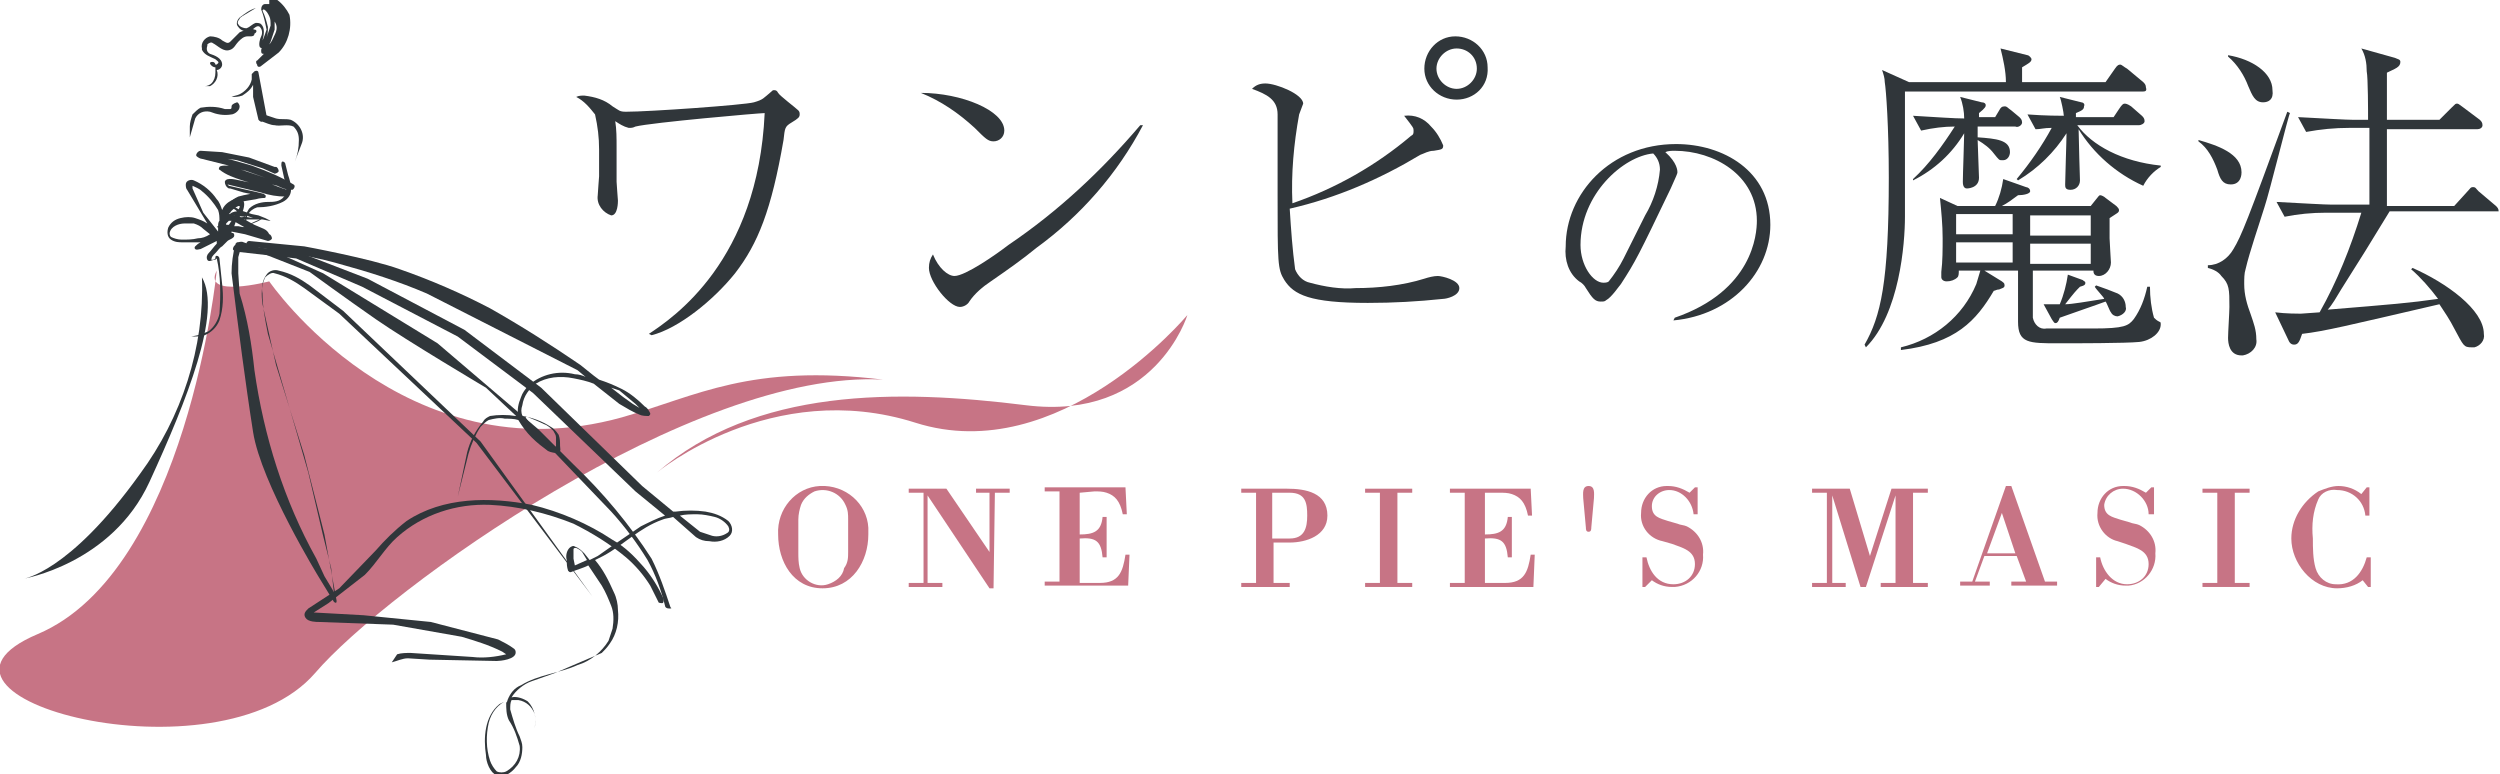 <svg enable-background="new 0 0 185.7 57.5" viewBox="0 0 185.7 57.5" xmlns="http://www.w3.org/2000/svg"><path d="m48.2 24.8c1.8-1.2 8.1-5.4 8.6-16.4-.4 0-8.4.7-9.6 1-.2.1-.3.1-.5.1-.4-.1-.7-.3-1-.5.1.6.1 1.3.1 1.9v2.6c0 .2.1 1.3.1 1.4s0 1.1-.5 1.1c-.6-.2-1.1-.8-1-1.5 0-.2.1-1.3.1-1.4s0-1.9 0-2c0-.9-.1-1.7-.3-2.6-.4-.5-.8-1-1.4-1.3.2-.1.4-.1.6-.1.8.1 1.5.3 2.1.8.5.3.5.4 1 .4 1.7 0 8.8-.5 9.5-.7s.7-.3 1.3-.8c.1-.1.1-.1.2-.1s.2 0 .3.2 1.3 1.1 1.5 1.3c.1.1.1.2.1.3 0 .2-.1.3-.6.6s-.5.4-.6 1.3c-.9 5.2-1.9 7.7-3.6 9.9-1.6 2-4.2 4.1-6.2 4.6z" fill="#30363a"/><path d="m74.6 9.7c0 .5-.4.8-.8.8s-.6-.2-1.4-1c-1.2-1.1-2.5-2-4-2.6 3 0 6.2 1.3 6.2 2.8zm10.3-.4c-1.9 3.6-4.6 6.7-7.9 9.1-1.1.9-2.1 1.6-3.4 2.5-.6.4-1.2.9-1.6 1.5-.1.2-.4.4-.7.4-.8 0-2.3-1.9-2.3-2.9 0-.4.1-.7.3-1 .4 1 1.1 1.6 1.6 1.6.8 0 3.1-1.6 4-2.3 3.7-2.5 6.9-5.5 9.8-8.9z" fill="#30363a"/><path d="m96.2 20c.2.5.6.9 1.1 1 1.1.3 2.3.5 3.4.4 1.7 0 3.5-.2 5.1-.7.3-.1.7-.2 1-.2s1.6.3 1.6.9-1 .8-1.2.8c-1.9.2-3.7.3-5.6.3-4.3 0-5.5-.6-6.2-1.7-.5-.8-.5-1.3-.5-6.3 0-1 0-5.1 0-6 0-1.1-.8-1.5-1.9-1.9.3-.3.6-.4 1-.4.8 0 2.8.8 2.8 1.5-.1.3-.2.5-.3.8-.4 2.2-.6 4.4-.5 6.6 3.2-1.1 6.2-2.8 8.8-5 .2-.1.2-.2.2-.4s0-.2-.7-1.1c.8-.1 1.5.2 2 .8.4.4.7.9.9 1.4 0 .3-.1.3-.7.4-.4 0-.7.2-1 .3-3 1.8-6.2 3.2-9.7 4 .1 1.6.2 3 .4 4.5zm12-12.6c-1.3 0-2.4-1-2.4-2.3s1-2.4 2.3-2.4 2.4 1 2.4 2.3c.1 1.4-1 2.4-2.3 2.4 0 .1 0 .1 0 0zm0-3.8c-.8 0-1.5.7-1.5 1.5s.7 1.5 1.5 1.5 1.5-.7 1.5-1.5c0-.9-.7-1.5-1.5-1.5z" fill="#30363a"/><path d="m124.4 23.6c5.8-2 6.1-6.2 6.1-7.2 0-3.4-3.2-5.2-6.1-5.2-.2 0-.5 0-.7.1.9.8.9 1.4.9 1.5s-.1.3-.5 1.2c-2.4 5-2.6 5.4-3.7 7.1-.1.1-.7 1-1.1 1.2-.1.1-.2.1-.4.1-.4 0-.6-.2-1.1-1-.1-.2-.3-.4-.5-.5-.8-.6-1.1-1.6-1-2.6 0-3.9 3.3-7.6 8.2-7.6 3.5 0 7 2 7 6 0 3.5-2.9 6.7-7.2 7.1zm-2.2-7.6c.6-1 1-2.2 1.1-3.4 0-.5-.2-.9-.5-1.2-2.2.2-5.4 3-5.4 6.8 0 1.5.9 2.8 1.7 2.8.1 0 .3 0 .4-.1.4-.5.8-1.1 1.1-1.7z" fill="#30363a"/><path d="m159.1 6.8h-17.6v.5 8.8c0 2-.4 7.2-2.9 9.7l-.1-.2c1.2-2.1 1.8-4.6 1.8-12.4 0-3.8-.2-6.5-.3-7.1 0-.3-.1-.6-.2-.9l2 .9h7.2c0-.8-.2-1.7-.4-2.5l2 .5c.1 0 .3.2.3.3 0 .2-.2.3-.7.6v1.1h6.2l.7-1c.2-.3.3-.3.4-.3s.3.2.5.3l1.2 1c.1.1.2.2.2.4.1.3-.1.3-.3.3zm-.2 18.6c-1 .1-4.8.1-6 .1-2.2 0-3 0-3-1.6v-3.8h-2.5l1.3.8c.1.1.2.1.2.3s-.2.2-.4.3c-.2 0-.3.1-.4.1-1.3 2.2-2.8 3.9-6.9 4.4v-.2c2.5-.6 4.6-2.3 5.6-4.7.1-.3.2-.7.3-1h-1.6c0 .2 0 .4-.1.5-.2.2-.5.3-.8.3s-.4-.2-.4-.3 0-.3 0-.4c.1-.8.1-1.7.1-2.5 0-1-.1-2-.2-3l1.3.6h2.8c.3-.6.5-1.3.6-2l1.7.6c.1 0 .3.1.3.3s-.5.3-.9.3c-.4.3-.8.6-1.2.8h6.6l.4-.5c.1-.1.2-.3.3-.3s.3.1.4.2l.8.6c.1.1.2.2.2.3 0 .2-.1.2-.7.6v1.5c0 .2.1 1.7.1 1.8 0 .5-.4 1-.9 1-.4 0-.4-.3-.4-.4h-4.5v3.5c.1.5.5.9 1 .8h3.5c2.3 0 2.6-.2 3-.7.5-.7.8-1.5 1-2.4h.2c0 .8.1 1.6.3 2.3.1.1.2.2.4.3.1 0 .1.1.1.2 0 .6-.7 1.2-1.6 1.3zm-9.2-16h-2.8v.8c1.4.1 2.4.2 2.4 1.1 0 .3-.2.6-.5.6 0 0 0 0-.1 0-.2 0-.2 0-.6-.5-.3-.4-.7-.7-1.2-1 0 .4.1 2.4.1 2.8 0 .8-.9.8-.9.8-.3 0-.3-.4-.3-.5 0-.6.1-3.1.1-3.6-.9 1.5-2.2 2.7-3.8 3.5v-.1c1.2-1.1 2.2-2.5 3.1-3.9-.8 0-1.6.1-2.5.3l-.6-1.1c1.7.1 3.1.2 3.8.2 0-.5-.1-1.1-.3-1.6l1.6.4c.2 0 .3.1.3.2s0 .2-.5.6v.3h1.2l.3-.5c.1-.2.2-.3.4-.3s.2.1.5.3l.6.5c.1.1.2.2.2.4s-.3.4-.5.3zm-.2 6.5h-4.2v1.5h4.2zm0 2.1h-4.2v1.5h4.2zm9.7-4.2c-2-.9-3.7-2.4-4.8-4.2 0 .6.1 3.8.1 3.8 0 .4-.3.7-.7.7s-.4-.2-.4-.4c0-.5.1-3.2.1-3.8-.9 1.4-2.1 2.6-3.6 3.5l-.1-.1c1-1.2 1.9-2.5 2.6-3.8-.6 0-.8.1-1.2.1l-.6-1.1c1.3.1 2.5.1 2.7.1 0-.2-.2-1.2-.3-1.4l1.6.4c.1 0 .3.1.2.3 0 .2-.1.3-.6.5v.3h.4 2.4l.4-.6c.2-.3.3-.4.4-.4s.2 0 .5.2l.8.7c.1.1.2.2.2.4s-.3.3-.4.3h-4.6c1.1 1.5 3.3 2.7 6.2 3v.1c-.5.3-1 .8-1.3 1.4zm-3.9 2.2h-4.5v1.5h4.5zm0 2.1h-4.5v1.5h4.5zm2 5.4c-.2 0-.4-.1-.5-.3-.1-.1-.3-.7-.4-.8-.8.3-2.3.8-3.4 1.2-.1.3-.2.4-.3.4s-.1 0-.3-.3l-.6-1.1h1.2c.3-.7.5-1.5.6-2.2l1.1.4c.1.1.2.1.2.2s0 .2-.4.3c-.3.3-.4.4-1.1 1.3.5 0 1.6-.2 2.9-.4 0-.1-.6-.7-.7-.9l.1-.1c.6.2 1.1.4 1.6.6.4.2.6.6.6 1 .1.3-.2.6-.6.7z" fill="#30363a"/><path d="m165.7 13.7c-.6 0-.8-.4-1-1.1-.3-.8-.7-1.6-1.4-2.1v-.1c1.4.4 3.2 1 3.2 2.4 0 .1 0 .9-.8.9zm2.5 1.7c-.4 1.3-1.1 3.3-1.4 4.6-.1.3-.1.7-.1 1.1 0 .8.2 1.5.5 2.3.2.6.4 1.1.4 1.8.1.6-.4 1.1-1 1.2h-.1c-.9 0-1-.9-1-1.3s.1-1.9.1-2.3c0-1.3 0-1.7-.6-2.3-.2-.3-.6-.5-1-.6v-.2c.8 0 1.5-.5 1.9-1.2.6-1 1-2 4-10.2l.2.1c-.1.1-1.5 5.8-1.9 7zm-.1-7.8c-.6 0-.8-.5-1.1-1.2-.3-.8-.8-1.6-1.5-2.2v-.1c1.8.3 3.3 1.3 3.3 2.6.1.7-.3.9-.7.9zm17.2 8.1h-7.8c-1.7 2.8-1.9 3.1-3.6 5.8-.3.5-.7 1.2-1 1.5 4.9-.4 6.1-.5 8.2-.8-.6-.8-1.3-1.6-2-2.2l.1-.1c2.5 1.1 5.3 3.1 5.3 4.9.1.5-.3.9-.7 1-.1 0-.1 0-.2 0-.6 0-.6-.1-1.3-1.4-.3-.6-.7-1.2-1.1-1.8-6.9 1.6-8.5 2-10.2 2.2-.2.6-.3.8-.6.8s-.4-.3-.4-.3l-1-2.1c.8.1 1.7.1 1.9.1s1.2-.1 1.4-.1c1.3-2.3 2.3-4.8 3.1-7.4h-2.6c-1.1 0-2.1.1-3.1.3l-.6-1.1c1.9.1 3.6.2 4.1.2h2.8c0-.9 0-4.9 0-5.7h-1.5c-1.1 0-2.1.1-3.2.3l-.6-1.1c1.9.1 3.6.2 4.1.2h1.1c0-.6 0-3.1-.1-3.6 0-.6-.1-1.2-.4-1.7l2.5.7c.2.1.4.1.4.3 0 .4-.4.5-1 .8v1.1 2.4h3.9l.9-.9c.3-.3.3-.3.4-.3s.1 0 .5.3l1.2.9c.1.1.2.2.2.4s-.2.3-.4.3h-6.7v.4 5.3h5l1-1.1c.2-.2.2-.3.4-.3s.2.1.4.3l1.3 1.1c.1.1.2.2.2.4.1 0-.1 0-.3 0z" fill="#30363a"/><g fill="#c77485"><path d="m57.8 39.7c-.1-1.9 1.3-3.5 3.1-3.6 1.9-.1 3.5 1.3 3.6 3.1v.5c0 2-1.2 4-3.4 4s-3.3-2-3.3-4zm5.2-1.1c0-.4 0-.7-.2-1.1-.4-.9-1.4-1.3-2.3-1-.4.2-.8.5-1 1-.1.3-.2.7-.2 1.1v2.4c0 .4 0 .8.1 1.2.2.9 1.2 1.5 2.1 1.2.6-.2 1.1-.6 1.2-1.2.3-.4.3-.8.3-1.2z"/><path d="m73.8 43.7h-.3l-4.6-6.9v6.5h1.1v.3h-2.5v-.3h1.1v-6.7h-1.1v-.3h2.8l3.2 4.7v-4.4h-1v-.3h2.5v.3h-1.1z"/><path d="m80.2 36.6v3.1c1 0 1.6-.2 1.7-1.3h.3v3h-.3c-.1-1.2-.5-1.5-1.7-1.4v3.3h1.5c1.4 0 1.7-.8 1.9-2.1h.3l-.1 2.3h-6.2v-.3h1.1v-6.7h-1.1v-.3h6l.1 2h-.3c-.2-1-.6-1.4-1.2-1.6-.3-.1-.6-.1-.9-.1z"/><path d="m92.1 36.3h3.5c1.4 0 3 .3 3 2 0 1.5-1.6 2-2.8 2h-1.2v3h1.2v.3h-3.6v-.3h1.1v-6.7h-1.1v-.3zm3.7 3.7c1.1 0 1.3-.8 1.3-1.7s-.1-1.7-1.3-1.7h-1.3v3.4z"/><path d="m103.8 43.3h1.1v.3h-3.5v-.3h1.1v-6.7h-1.1v-.3h3.5v.3h-1.1z"/><path d="m110.3 36.6v3.1c1 0 1.6-.2 1.7-1.3h.3v3h-.3c-.1-1.2-.5-1.5-1.7-1.4v3.3h1.5c1.4 0 1.7-.8 1.9-2.1h.3l-.1 2.4h-6.2v-.3h1.1v-6.7h-1.1v-.3h6l.1 2h-.3c-.2-1-.6-1.4-1.2-1.6-.3-.1-.6-.1-.9-.1z"/><path d="m117.6 37c0-.3-.1-.9.4-.9s.4.6.4.9l-.2 2.2c0 .1 0 .3-.2.3s-.2-.2-.2-.3z"/><path d="m122.2 43.6h-.2v-2.2h.3c.2 1 .8 2 2 2 .9 0 1.6-.6 1.6-1.5 0-1-.9-1.2-1.7-1.5l-.7-.2c-1-.2-1.7-1.1-1.6-2.1 0-1.1.8-2 1.9-2h.1c.6 0 1.1.2 1.6.5l.4-.4h.2v2h-.3c-.1-1-.9-1.8-1.8-1.8-.7 0-1.3.5-1.3 1.2 0 .8.6.9 1.2 1.1l.7.2c.2.1.5.1.7.2.8.4 1.3 1.2 1.2 2.1.1 1.2-.8 2.3-2.1 2.4-.1 0-.2 0-.2 0-.6 0-1.1-.2-1.5-.5z"/><path d="m142.1 43.3h1.1v.3h-3.5v-.3h1.1v-6.5l-2.2 6.8h-.4l-2.1-6.8v6.5h1v.3h-2.5v-.3h1.1v-6.7h-1.1v-.3h2.8l1.5 5 1.6-5h2.7v.3h-1.1z"/><path d="m145.6 43.5v-.3h.9l2.5-7.1h.4l2.5 7.1h.9v.3h-3.4v-.3h1.1l-.7-1.9h-2.4l-.7 1.9h1.1v.3zm2-2.4h2.1l-1-3z"/><path d="m155.9 43.6h-.2v-2.2h.3c.2 1 .9 2 2 2 .9 0 1.6-.6 1.6-1.5 0-1-.9-1.2-1.7-1.5l-.6-.2c-.9-.2-1.6-1.1-1.5-2.1 0-1.1.8-2 1.9-2h.1c.6 0 1.1.2 1.6.5l.4-.4h.2v2h-.4c0-1-.9-1.9-1.9-1.9-.7 0-1.3.5-1.4 1.2 0 .8.6.9 1.2 1.1l.7.2c.2.1.5.1.7.2.8.4 1.3 1.2 1.2 2.1.1 1.2-.8 2.3-2 2.4-.1 0-.2 0-.2 0-.6 0-1.1-.2-1.5-.5z"/><path d="m166 43.3h1.1v.3h-3.5v-.3h1.1v-6.7h-1.1v-.3h3.5v.3h-1.1z"/><path d="m176.1 41.4v2.2h-.2l-.4-.5c-.5.4-1.2.6-1.9.6-1.9 0-3.4-1.9-3.4-3.7 0-1.4.8-2.7 2-3.5.5-.2 1-.4 1.5-.4.6 0 1.2.2 1.7.6l.4-.5h.2v2.1h-.3c-.1-1.1-1-1.9-2.1-1.9-.6-.1-1.2.2-1.4.7-.4.9-.5 1.9-.4 2.9 0 .7 0 1.5.2 2.2s.8 1.2 1.5 1.2c1.3.1 2-.9 2.3-2z"/><path d="m16.1 20.1s-2.2 22.3-13.3 27 13.4 11.2 20.6 2.9c5.3-6.2 28.1-22.6 42.2-21.8-9.9-1.2-13.8 1.2-19.4 2.8-16.2 4.5-26.2-10.1-26.2-10.1s-5 1.3-3.9-.8z"/></g><g fill="#30363a"><path d="m20.5 12.4c.1 0 .2.2.2.3s-.2.2-.3.2l-.9-.4-1.9-.6-.7-.1.4.1 1.4.4c1.1.4 2.1.8 3.1 1.4.2.1 0 .4-.1.4-.4 0-.7-.1-1.1-.3l-.4-.1.8.3s.5.1.5.3-.1.3-.3.3c-.6 0-1.2-.1-1.8-.3l-2.5-.6.1.1 1.3.3c.5.1.9.2 1.3.3l.1.1c.1 0 0 .2 0 .2s-.4 0-.7.1l-1.2.2c-.1 0-.3.1-.4.2v.1c0 .1.3.2.4.3l.9.3.5.1.5.2.4.2h-.1l-.5-.1h-.1c-.3.2-.7.3-1.1.5l-.2.2-.3.1c.5-.1 1-.1 1.5 0 .3.1.3.3.4.6 0-.1-.1-.3-.2-.4-.2-.2-.6-.2-.9-.2-.3.1-.6.1-.9.1 0 0-.1-.1 0-.1.5-.3 1.1-.6 1.6-.8h-.3-.7-.7c-.2 0-.4-.1-.6-.1-.1-.1-.1-.2 0-.2.1-.2.4-.3.6-.3l-.1-.1c-.2-.1-.4-.3-.4-.5s.4-.4.6-.5l.4-.1.5-.1-.5-.1-1-.3h-.1c-.2-.1-.3-.3-.3-.5.1-.4 1-.1 1.1-.1l1.9.4.6.1h-.6l-1.7-.5c-.6-.2-1.2-.4-1.7-.8-.1 0 0-.2 0-.2.1-.1.3-.1.5-.1h.4-.2l-2-.5c-.1 0-.3-.1-.4-.2s.1-.4.3-.4l1.6.1 2 .4 1.9.7zm-2.6.2.9.3.9.3-1.4-.5zm.3 3.5-1-.1-.1.1.4.1.7-.1.6.1-.5-.2z"/><path d="m20 17.4c.1 0 .2.2.2.3s-.2.2-.3.2l-1.7-.5-.5-.1-.5-.1v.1c.1 0 .2 0 .2.2s-.4.3-.5.4l-.1.1c-.1.1-.2.2-.3.3-.2.1-.3.3-.5.5s-.3.3-.3.5c.1 0 .2 0 .3-.1v-.1c0-.1.1-.1.1-.1.1 0 .2.1.2.2l.2 1.9c.1.9.1 1.8-.2 2.7-.2.5-.6.9-1.1 1.1-.3.1-.7.1-1 .1l.5-.1c.3-.1.6-.2.8-.3.4-.3.7-.8.8-1.3.1-1.4.1-2.8-.2-4.1-.1.1-.1.1-.2.1s-.4.2-.5 0 0-.4.1-.5c.2-.2.4-.5.6-.7 0-.1 0-.1 0-.2l-1.2.6c-.1 0-.3.1-.4 0s0-.2 0-.2c.1-.1.2-.2.4-.3-.4 0-.9 0-1.3 0-.3 0-.6 0-.9-.2s-.3-.6-.2-.9c.2-.4.5-.6.9-.7s.8-.1 1.1 0 .6.2.9.4l-1.5-2.5c-.1-.1-.1-.3-.1-.4 0-.3.4-.4.6-.3.7.3 1.3.8 1.7 1.4.2.2.3.5.4.8l.1-.2c.2-.3.5-.5.8-.6.1-.1.3-.1.5 0 .4.1.2.7.1 1l-.2.3c.4.2.7.4 1.1.6l.7.3c.2.1.3.2.4.4zm-3-.7.2-.3h-.1-.1l-.2.2v.1zm-.8.1c0-.1 0-.3.1-.4 0-.3 0-.5-.1-.8-.3-.5-.7-1-1.2-1.4-.2-.2-.5-.3-.7-.4v.2l.8 1.8 1.1 1.4v-.3c-.1 0-.1-.1 0-.1zm1.2-.8.3-.4.1-.2v-.1h-.1c-.2.1-.5.3-.6.5l-.1.1c.1 0 .3 0 .4.1zm-1.8 1.4-.5-.4c-.2-.2-.4-.3-.7-.4-.2 0-.4 0-.7 0-.4 0-1 .2-1.1.7 0 .1 0 .2.1.3.2.1.5.2.8.2.4 0 .8 0 1.2-.1.3 0 .6-.1.9-.3zm1.8-.6h.3l.5.1-.7-.4z"/><path d="m20.9 12.3.2.9c.1.4.3 1 0 1.4s-.8.4-1.2.4-1 .1-1.4.5c-.2.3-.3.6-.3.9 0 .2.1.4.1.6l.2.3c-.1-.2-.1-.4-.2-.6-.1-.6.2-1.1.8-1.3.6 0 1.3-.1 1.9-.4.4-.2.7-.6.6-1.1 0-.3-.1-.6-.2-.9l-.2-.8c0-.1-.1-.2-.2-.2s-.1.1-.1.3z"/><path d="m19.4 9c.3.1.7.3 1 .3.4.1 1-.1 1.4.1.3.3.4.6.4 1 0 .6-.1 1.1-.3 1.6l.5-1.3c.3-.7-.1-1.5-.8-1.8-.4-.1-.7 0-1.1-.1-.3-.1-.6-.2-.9-.3-.1-.1-.3 0-.3.1-.1.2 0 .4.1.4z"/><path d="m19.8 8.6-.6-3.2c0-.1-.1-.2-.3-.1l-.1.1s0 0-.1.1v.4c-.1.5-.5.9-.9 1.1-.2.1-.4.1-.6.2.3 0 .5 0 .8-.1.3-.2.6-.4.8-.8v.9l.4 1.7c.1.1.2.2.3.1s.2-.2.1-.3z"/><path d="m17.2 7.9c0 .1 0 .2-.1.2s-.3 0-.4 0c-.6-.2-1.2-.2-1.8-.1-.2.1-.4.3-.6.5-.1.3-.2.6-.2.9v.8l.4-1.4c.2-.4.6-.6 1.1-.5.5.2 1 .3 1.6.2.1 0 .3-.1.4-.2s.2-.2.2-.4c0-.1-.1-.3-.2-.3-.3.1-.4.2-.4.3z"/><path d="m19.4 4.9c-.1.1-.3.1-.3-.1-.1-.1-.1-.3 0-.3l.5-.5c-.1 0-.2 0-.2-.2 0-.1 0-.2.1-.3 0 .1-.1.1-.2 0-.1-.2 0-.6.1-.8s.1-.5-.1-.7-.5.2-.7.3c-.3.1-.7 0-.9-.3-.2-.2-.1-.5.1-.7.4-.3.8-.6 1.2-.7l-1 .6c-.1.1-.2.1-.2.2-.1.1-.2.3-.1.4.1.2.4.3.6.3.3-.1.4-.3.7-.4.1 0 .3 0 .4.1.3.3.2.8.1 1.2.1-.2.2-.5.3-.8-.1-.5-.2-1-.4-1.5 0-.2.1-.4.3-.4h.3c0-.1 0-.2 0-.3.1-.2.4-.2.6 0 .4.3.7.7.9 1.1.2 1-.1 2.1-.8 2.8zm1-3.3v.4.2l-.3.9-.1.2c.2-.2.3-.5.4-.7.2-.4.2-.7 0-1zm-.6 1.2c.1-.3.2-.6.3-.9 0-.3 0-.5-.1-.7s-.2-.4-.4-.5c0 0-.1 0-.1.1.2.4.3.8.4 1.2 0 .3 0 .5-.1.8z"/><path d="m18.9 2.2c-.2-.1-.4-.1-.6 0s-.3.1-.5.2l-.7.7c-.2.2-.4 0-.6-.1-.2-.2-.6-.3-.9-.3-.4.1-.7.5-.6.9v.1c.2.4.6.5 1 .7.1.1.3.2.2.3s-.1.1-.2.1c0-.1-.1-.2-.2-.2s-.2 0-.2.1.2.3.4.3v.4c0 .3-.1.6-.3.8-.1.1-.3.2-.5.2h.4c.4-.2.7-.7.5-1.2.2 0 .4-.2.4-.4 0-.5-.6-.7-.9-.8-.2-.1-.3-.3-.2-.6v-.1c.1-.1.3-.2.4-.1.4.2.8.7 1.3.5.3-.1.4-.4.6-.6s.4-.4.7-.4h.2c.1 0 .3 0 .3-.2.2-.1.2-.3 0-.3z"/><path d="m29.5 48.6c.3-.1.7-.1 1-.1l4.6.3c.8.1 1.7 0 2.5-.2l-.3-.2c-1-.5-2-.8-3-1.1l-5.1-.9-5.5-.2c-.2 0-.8 0-1-.3s0-.5.2-.7l2.3-1.5 2.7-2.8c.7-.8 1.4-1.5 2.3-2.2 2.7-1.8 6.2-1.8 9.3-1.2 2.1.5 4.2 1.4 6 2.6.9.5 1.6 1.2 2.3 2 .6.7 1.1 1.5 1.5 2.4 0 .1 0 .3-.1.3s-.3 0-.3-.1l-.6-1.2c-.5-.8-1.1-1.5-1.8-2.1-1.2-1-2.5-1.8-3.9-2.5-2-.8-4.1-1.3-6.2-1.4-2.5-.1-5 .7-6.9 2.4-.9.8-1.5 1.9-2.4 2.8l-2.7 2.1-1.1.7h.1l3.6.2 5 .5 5 1.3c.4.2.8.4 1.2.7.1.1.1.2.1.2.1.6-1.2.7-1.4.7l-5-.1-1.6-.1c-.4 0-.8.2-1.2.3"/><path d="m17.6 18.7c-.1 0-.3-.1-.3-.2s.1-.3.2-.3l4.6.5 5.2 2 7.2 3.8 5.7 4.3 7.5 7.3 2.3 1.9h.2c.7-.1 1.5-.1 2.2 0 .6.1 1.2.3 1.7.7.3.3.4.8.1 1.1-.4.4-1 .5-1.5.4-.4 0-.7-.1-1-.3l-1.7-1.5c-.3.1-.6.1-.8.2-1.7.6-2.9 1.9-4.4 2.7-.2.1-.4.2-.6.3.6.7 1 1.5 1.4 2.4.2.4.3.9.3 1.3.1.9-.1 1.8-.6 2.5-.2.3-.4.5-.6.7l-3.5 1.5-1.7.6c-.6.2-1.2.7-1.5 1.2.4-.1.9.1 1.2.3.5.5.7 1.3.5 2-.2.5-.4 1-.6 1.5.2-.5.4-1 .6-1.5.1-.4.1-.8 0-1.1-.2-.5-.6-.9-1.2-1-.2 0-.3 0-.5 0-.1.2-.1.4-.1.7.2.7.4 1.4.7 2 .1.3.2.5.2.8 0 .5-.1 1.1-.5 1.5-.3.4-.9.8-1.4.6s-.8-1-.8-1.5c-.2-1.3-.1-2.9 1-3.8.2-.1.4-.2.6-.3.2-.5.5-.9 1-1.1 1.3-.8 2.9-.9 4.2-1.5 1-.3 1.8-1 2.3-1.8.1-.3.2-.6.3-.9.1-.6.1-1.2-.1-1.7s-.4-1-.7-1.5l-1-1.5c-.4.2-.8.3-1.3.5-.1 0-.1 0-.2-.1-.1-.3-.1-.5-.1-.8-.1-.3 0-.7.2-.9.1-.1.3-.2.4-.1.3.1.5.3.7.5l.4.5.6-.3 1-.7 2.2-1.5c.6-.3 1.2-.6 1.8-.8l-2.2-1.8-7.6-7.3-5.6-4.2-7.1-3.7-4.9-2.1zm26 22.9-.3-.5c-.1-.2-.3-.3-.5-.4-.1 0-.2 0-.2.1v.2.5l.1.5zm-5.9 10.4c-.7.3-1.2.9-1.4 1.7-.2.9-.2 1.9.1 2.8.1.3.3.6.5.8.2.1.5.1.7 0 .7-.4 1.1-1.1 1-1.9-.2-.7-.4-1.3-.8-1.9-.2-.4-.2-.9-.2-1.3.1-.1.1-.2.1-.2zm12.8-13.7 1.5 1.2c.3.1.6.2.9.3.4.1.8 0 1.1-.2.2-.1.2-.3.1-.5-.2-.3-.6-.6-1-.7s-.9-.2-1.3-.2c-.5 0-.9 0-1.3.1z"/><path d="m49.8 45.1c-.4-1.2-.8-2.4-1.4-3.6-1.6-2.5-3.6-4.9-5.8-7l-2.6-2.6-7.5-6.4-8.5-5.2-2.9-1.3-3-1c-.2-.1-.3 0-.5 0 0 0-.1.1-.1.1-.2.7-.3 1.5-.3 2.2l.4 3.2s.6 4.8 1.2 8.6 4.9 10.8 4.9 10.8l1.1 1.8c.1.1.2.1.2 0v-.1l-.9-4.9-1.5-5.9-2.1-6.7-1-4.5c-.1-.7-.1-1.4.2-2 .2-.2.5-.4.7-.3.8.2 1.5.6 2.2 1.1l2.6 1.9 10.2 9.6 8.6 11.4-8.3-11.5-10.2-9.7-2.5-1.9c-.7-.5-1.4-.9-2.3-1.1-.3-.1-.7 0-.9.3-.3.4-.4.9-.3 1.4 0 1 .2 2 .4 3l2.1 7.2.9 3.1 1.1 4.7.6 2.4.2 1.8-.1-.2-.6-1-.6-1.3c-2.4-4.3-3.9-9.1-4.6-14-.2-1.9-.5-3.8-1.1-5.7l-.1-1.5v-1.2l.2-.7h.1l1.7.5 3.3 1.3s2.6 1.9 4.9 3.5 8.2 5.1 8.2 5.1l4.8 4.5 4.5 4.7c1 1.1 1.9 2.3 2.7 3.6.6 1.1 1 2.2 1.3 3.4 0 .1.1.2.3.2s.2 0 .1-.1z"/><path d="m18.5 18.3c-.1 0-.2-.1-.2-.2s.1-.2.2-.2l4.1.4s4.9.9 7.1 1.7c2.3.8 4.6 1.8 6.7 2.9 2.3 1.3 4.5 2.7 6.7 4.2l1 .8.4.3c.6.2 1.1.4 1.7.7s1.2.8 1.7 1.3c.2.1.3.3.4.5 0 .1 0 .1-.1.2-.2 0-.5 0-.7-.1-.5-.2-1-.5-1.5-.8l-1.9-1.5c-.5-.2-1-.3-1.5-.4-1-.2-2-.1-2.8.4-.5.4-.9.9-1 1.6-.1.3-.1.5 0 .8.7.1 1.5.4 2.1.8.2.1.4.3.6.6.1.3.1.5.1.8 0 .2.1.4-.1.5s-.6 0-.8-.1c-.4-.3-.8-.6-1.2-1s-.7-.8-1-1.3c-.3-.1-.7-.1-1-.1-.4-.1-.8 0-1.2.1-.2.1-.4.3-.6.5-.4.6-.7 1.3-.9 2l-.8 3.2.7-3.3c.2-.8.6-1.6 1.2-2.3.1-.2.3-.3.5-.4.6-.1 1.3-.1 1.9 0h.2c-.1-.5 0-.9.2-1.4.1-.3.3-.6.6-.9.9-.8 2.2-1.1 3.4-.8.3 0 .6.1.8.2l-.6-.5-11.2-5.7c-2.1-.9-4.3-1.6-6.5-2.2-2.8-.8-6.7-1.3-6.7-1.3zm20.5 12.6.1.2c.5.7 1.1 1.4 1.8 1.9l.2.1.2.1v.1-.1-.3-.4c0-.2-.1-.3-.2-.5-.2-.2-.4-.4-.7-.5-.4-.2-.9-.4-1.4-.6zm6.4-2.1.9.7.7.5.5.3-.3-.3-1.2-1z"/><path d="m15 20.6c.2 5.2-1.5 10.4-4.6 14.6-5.3 7.4-8.7 7.8-8.7 7.8s6.6-1.1 9.4-7.2 5.4-12.6 3.9-15.2z"/></g><path d="m48.8 35.1c7.3-6.3 17.8-6.2 27.4-5s12-6.7 12-6.7-9.5 11.4-20.2 8-19.2 3.7-19.2 3.7z" fill="#c77485"/></svg>
